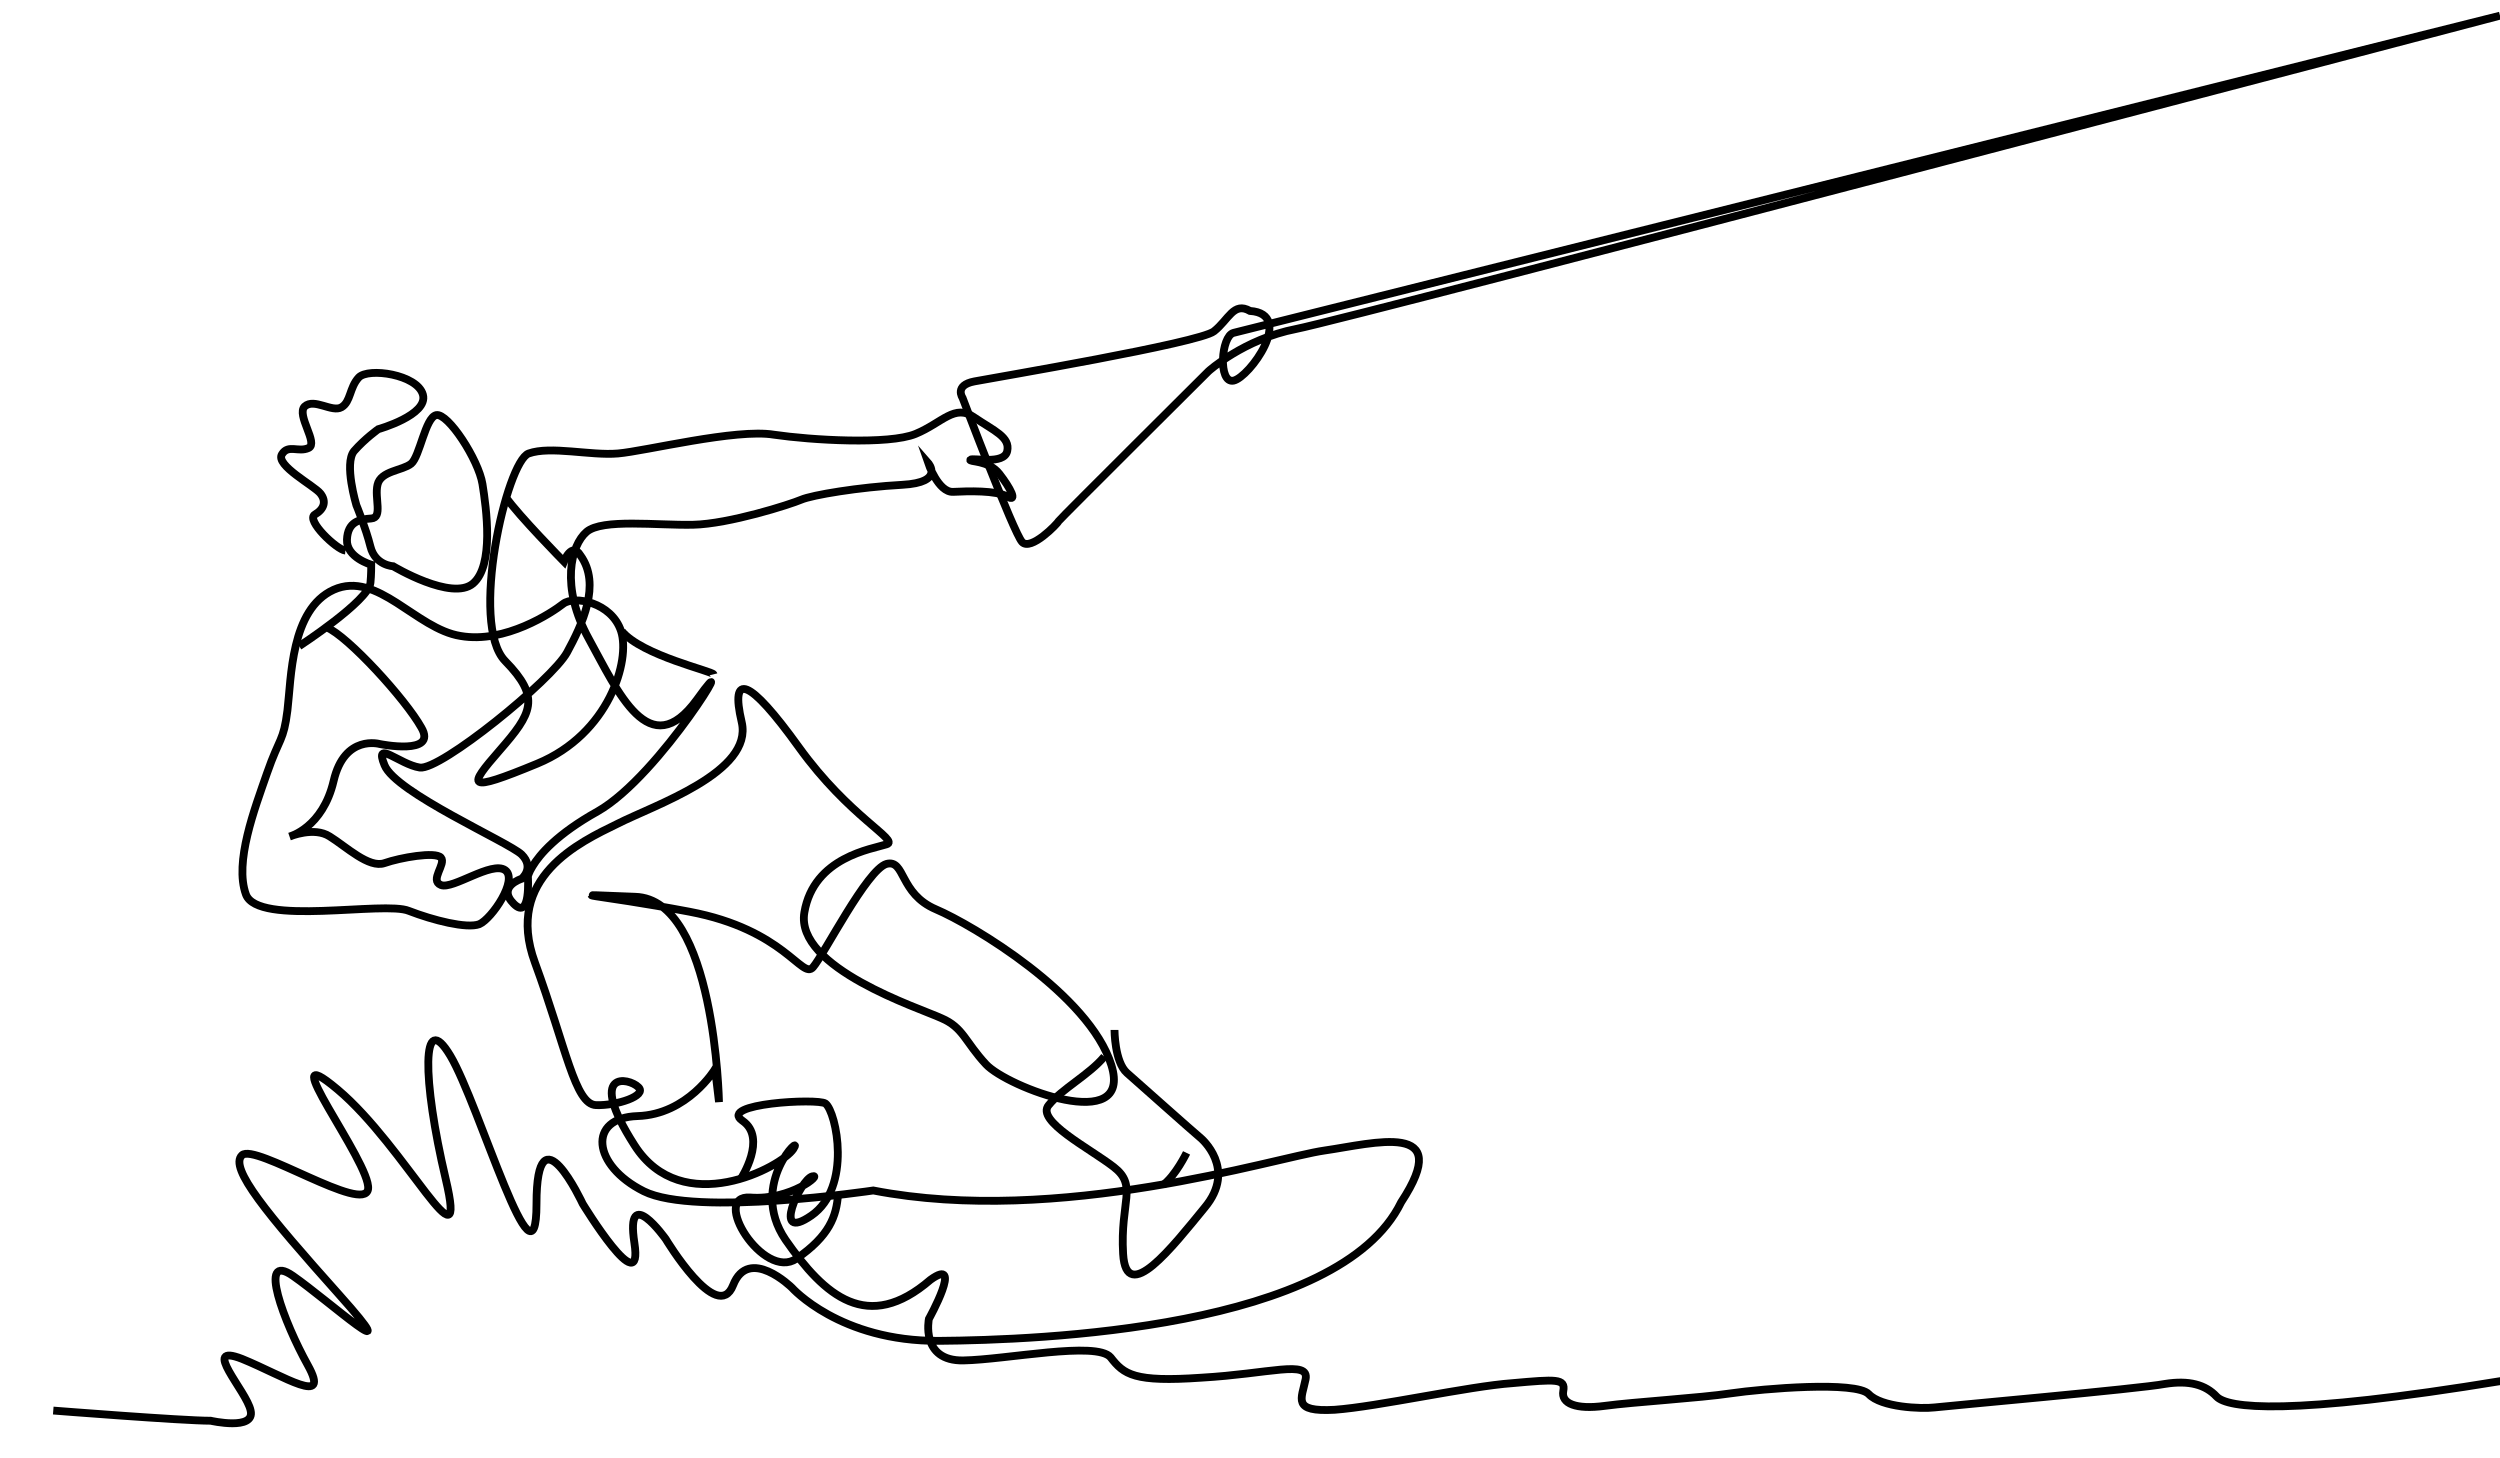 <?xml version="1.0" encoding="utf-8"?>
<!-- Generator: Adobe Illustrator 24.0.1, SVG Export Plug-In . SVG Version: 6.00 Build 0)  -->
<svg version="1.1" xmlns="http://www.w3.org/2000/svg" xmlns:xlink="http://www.w3.org/1999/xlink" x="0px" y="0px"
	 viewBox="0 0 319.2 186.1" style="enable-background:new 0 0 319.2 186.1;" xml:space="preserve">
<style type="text/css">
	.st0{fill:none;stroke:#000000;stroke-miterlimit:10;}
</style>
<g id="Layer_1">
</g>
<g id="Layer_2">
	<path class="st0" d="M6.8,180.1c0,0,16.5,1.3,20.1,1.3c0,0,5.7,1.3,5.1-1.3c-0.5-2.5-6.5-8.7-1.1-6.6c5.4,2.2,11.4,6.2,8.4,0.8
		s-6.5-14.6-1.9-11.4s15.1,12.7,5.9,2.4c-9.2-10.3-14.1-16.2-12.4-17.8c1.6-1.6,15.7,7.6,16.1,4.3s-12.6-20-3.9-12.7
		c8.7,7.3,16.8,24.1,13.8,11.4c-3-12.7-3.1-21.9,0.6-15.7c3.7,6.2,11,31.6,11,18.9c0-12.7,5.9,0,5.9,0s7.8,12.8,6.6,5
		c-1.2-7.8,4-0.5,4-0.5s6.6,11,8.6,5.9c2-5.1,7.5,0.3,7.5,0.3s6.1,6.9,18.8,6.8s51.1-1.5,59-17.7c6.9-10.5-3.5-7.5-9.8-6.6
		c-6.3,0.9-33.9,9.7-57.6,5.1c0,0-22.7,3.4-29.3,0.1c-6.6-3.3-7.2-9.4-0.8-9.6c6.4-0.2,9.9-6,9.9-6l0.5,4.2c0,0-0.5-25.9-10.7-26.2
		c-10.3-0.4-5.3-0.4,6.9,1.9s14.4,8.7,15.8,7.1c1.4-1.6,6.9-12.5,9.4-13.2c2.4-0.6,1.6,3.8,6.3,5.8c4.7,2,19.6,10.9,22.4,19.9
		c2.8,9-13.3,2.8-16-0.1c-2.7-2.9-2.9-4.7-5.7-5.9c-2.8-1.3-18.7-6.4-17.5-13.5c1.2-7.1,8.7-8.1,10.5-8.7c1.7-0.5-4.8-3.5-11.2-12.4
		s-8.8-9.6-7.3-3.2c1.5,6.4-11.2,10.6-15.9,13c-4.7,2.3-14.5,6.8-10.5,17.7c4,10.9,5.1,18.1,7.8,18.2c2.6,0.1,6.6-1.2,5.4-2.3
		c-1.2-1.2-6.7-2.3-0.5,7.4c6.1,9.6,18.8,2.8,20.3,0.5c1.5-2.3-5.9,4.4-1,11.6c5,7.2,10.5,12,18.5,5.1c4.3-3.1-0.2,5-0.2,5
		s-1.1,5.4,4.4,5.3c5.5-0.1,17-2.5,18.8-0.4c1.7,2.2,3,3.2,11.6,2.6c8.7-0.5,13.8-2.3,13.3,0.2s-1.8,4.2,3.7,3.9
		c5.5-0.4,17.1-3,22.7-3.4c5.6-0.5,6.8-0.6,6.5,1s1.6,2.4,5.3,1.9s12.1-1,16.1-1.6c4.1-0.6,16-1.6,17.6,0.1c1.6,1.7,6.7,1.9,8.4,1.7
		c1.7-0.2,26.3-2.4,29.4-3c3.1-0.5,5.2,0.1,6.6,1.6c1.4,1.5,9.1,2.5,36.5-2"/>
	<path class="st0" d="M94.6,150.5c0,0,3.4-5.2,0.2-7.4s9.6-2.9,10.6-2.2c1.4,1.1,3.4,10.7-1.8,14.3c-5.2,3.6-1.4-4.6,0.1-5
		c1.4-0.4-2.7,3.1-7.9,2.7c-5.2-0.4,1.7,10.7,5.9,7.8s5.1-5.4,5.3-8.2"/>
	<path class="st0" d="M142.3,131.5c0,0,0,4.1,1.6,5.5c1.6,1.4,8.2,7.3,9.4,8.3c0,0,4.7,3.9,0.5,8.9c-4.1,5-10,12.6-10.4,5.9
		c-0.4-6.7,1.9-8.7-1.2-11.1s-10-5.9-8.3-7.9c1.7-2.1,5.2-3.9,7.1-6.2"/>
	<path class="st0" d="M151.5,147.2c0,0-1.4,2.9-3,4.1"/>
	<path class="st0" d="M38.2,82.5c0,0,8.9-5.8,9.1-8.1c0.1-0.9,0.1-2.3,0.1-2.3s-3.2-0.9-3.1-3.2c0.1-2.3,1.6-2.6,3.1-2.7
		c1.5-0.1,0.4-2.6,0.8-4.3c0.4-1.8,3.2-1.8,4.3-2.7s1.8-5.9,3.2-6.2c1.5-0.3,5.4,5.7,5.9,8.8c0.5,3.1,1.5,10.4-1.2,12.7
		c-2.7,2.3-10.2-2.2-10.2-2.2s-2.3-0.1-2.9-2.5s-1.8-5.3-1.8-5.3s-1.6-5.3-0.3-6.9c1.4-1.6,3.1-2.8,3.1-2.8s6.4-1.8,5.7-4.4
		c-0.7-2.6-7-3.5-8.2-2.2c-1.2,1.3-1,3.1-2.2,3.8s-3.5-1.2-4.7-0.1c-1.1,1.1,1.8,4.7,0.5,5.3c-1.3,0.6-2.6-0.5-3.4,0.8
		c-0.9,1.4,4.1,4,4.9,5c0.8,1,0.5,2-0.7,2.7c-1.2,0.7,2.8,4.5,3.9,4.6"/>
	<path class="st0" d="M41.7,80.1c2.7,1.1,10.1,9.2,12.1,12.8c2.1,3.6-5.3,2.1-5.3,2.1s-4.5-1.3-5.9,4.7s-5.6,7.1-5.6,7.1
		s3.1-1.3,5.1,0c2.1,1.3,5,4.1,7,3.4s6.5-1.5,7.2-0.7s-1.5,2.9,0,3.5c1.5,0.6,6.5-3.1,8.2-1.9c1.7,1.2-1.7,6.2-3.3,6.9
		c-1.6,0.6-5.9-0.5-9-1.7c-3.1-1.3-19.3,2-20.8-2.1s1.1-10.9,2.7-15.5c1.6-4.6,2.1-4,2.6-8c0.5-4.1,0.4-12.9,5.9-15.4
		c5.6-2.5,10.5,5,16.2,5.9c5.7,1,11.7-3,13.1-4.1c1.4-1.1,6.2-0.2,7.4,3.5c1.2,3.7-1.5,13.1-10.7,16.9c-9.2,3.8-8.9,3-4.8-1.7
		c4.1-4.7,5.3-6.7,0.7-11.4s0.2-25.5,3-26.5c2.8-1,7.9,0.3,11.4,0s15.1-3.2,19.9-2.4c4.8,0.7,14.7,1.3,18.1-0.1
		c3.4-1.4,5-3.9,7.5-2.1c2.5,1.7,4.6,2.5,4.2,4.3s-4.4,0.8-4.7,1.1s2.3,0,3.7,1.8s2.4,3.7,1,2.9c-1.4-0.8-5-0.7-6.9-0.6
		c-1.9,0.1-3.2-3.7-3.2-3.7s2.2,2.5-3.3,2.8s-11.5,1.3-12.9,1.9c-1.4,0.6-9.2,3.1-13.8,3.2c-4.6,0.1-11.6-0.8-13.6,0.9
		c-2,1.7-3.4,7,0.3,13.7c3.7,6.7,7.7,16.1,13.8,7.7c6.1-8.5-4.6,9.7-12.7,14.3c-5.2,2.9-7.4,5.5-8.3,7c-0.5,0.8-0.6,1.3-0.6,1.3
		s0.4,5.7-1.8,3.5c-2.2-2.2,1-3.2,1-3.2s1.7-1.4,0-3.1c-1.7-1.6-16.1-7.9-17.5-11.4c-1.4-3.4,1.9-0.1,4.5,0.3
		c2.6,0.4,16.9-11.2,18.8-14.7s4.4-8.7,1.7-12.4c-1.1-1.8-2.1,0.8-2.1,0.8s-5.8-5.9-7.4-8.2"/>
	<path class="st0" d="M91.1,86.1c-0.1-0.4-9.1-2.4-11.7-5.5"/>
	<path class="st0" d="M319.2,2c0,0-160.1,40.1-161.7,40.5c-1.6,0.4-2,6.5,0,6.1c2-0.4,7.9-8.5,2.1-8.9c-2.1-1.2-2.7,1.1-4.6,2.6
		c-1.9,1.5-28,5.9-30.6,6.4s-1.5,2.1-1.5,2.1s6.5,17.2,7.6,18.4c1.1,1.2,4.5-2.3,4.7-2.7c0.3-0.4,19.1-19.1,19.1-19.1
		s4.5-4.1,11.2-5.4S319.2,2,319.2,2"/>
</g>
</svg>
